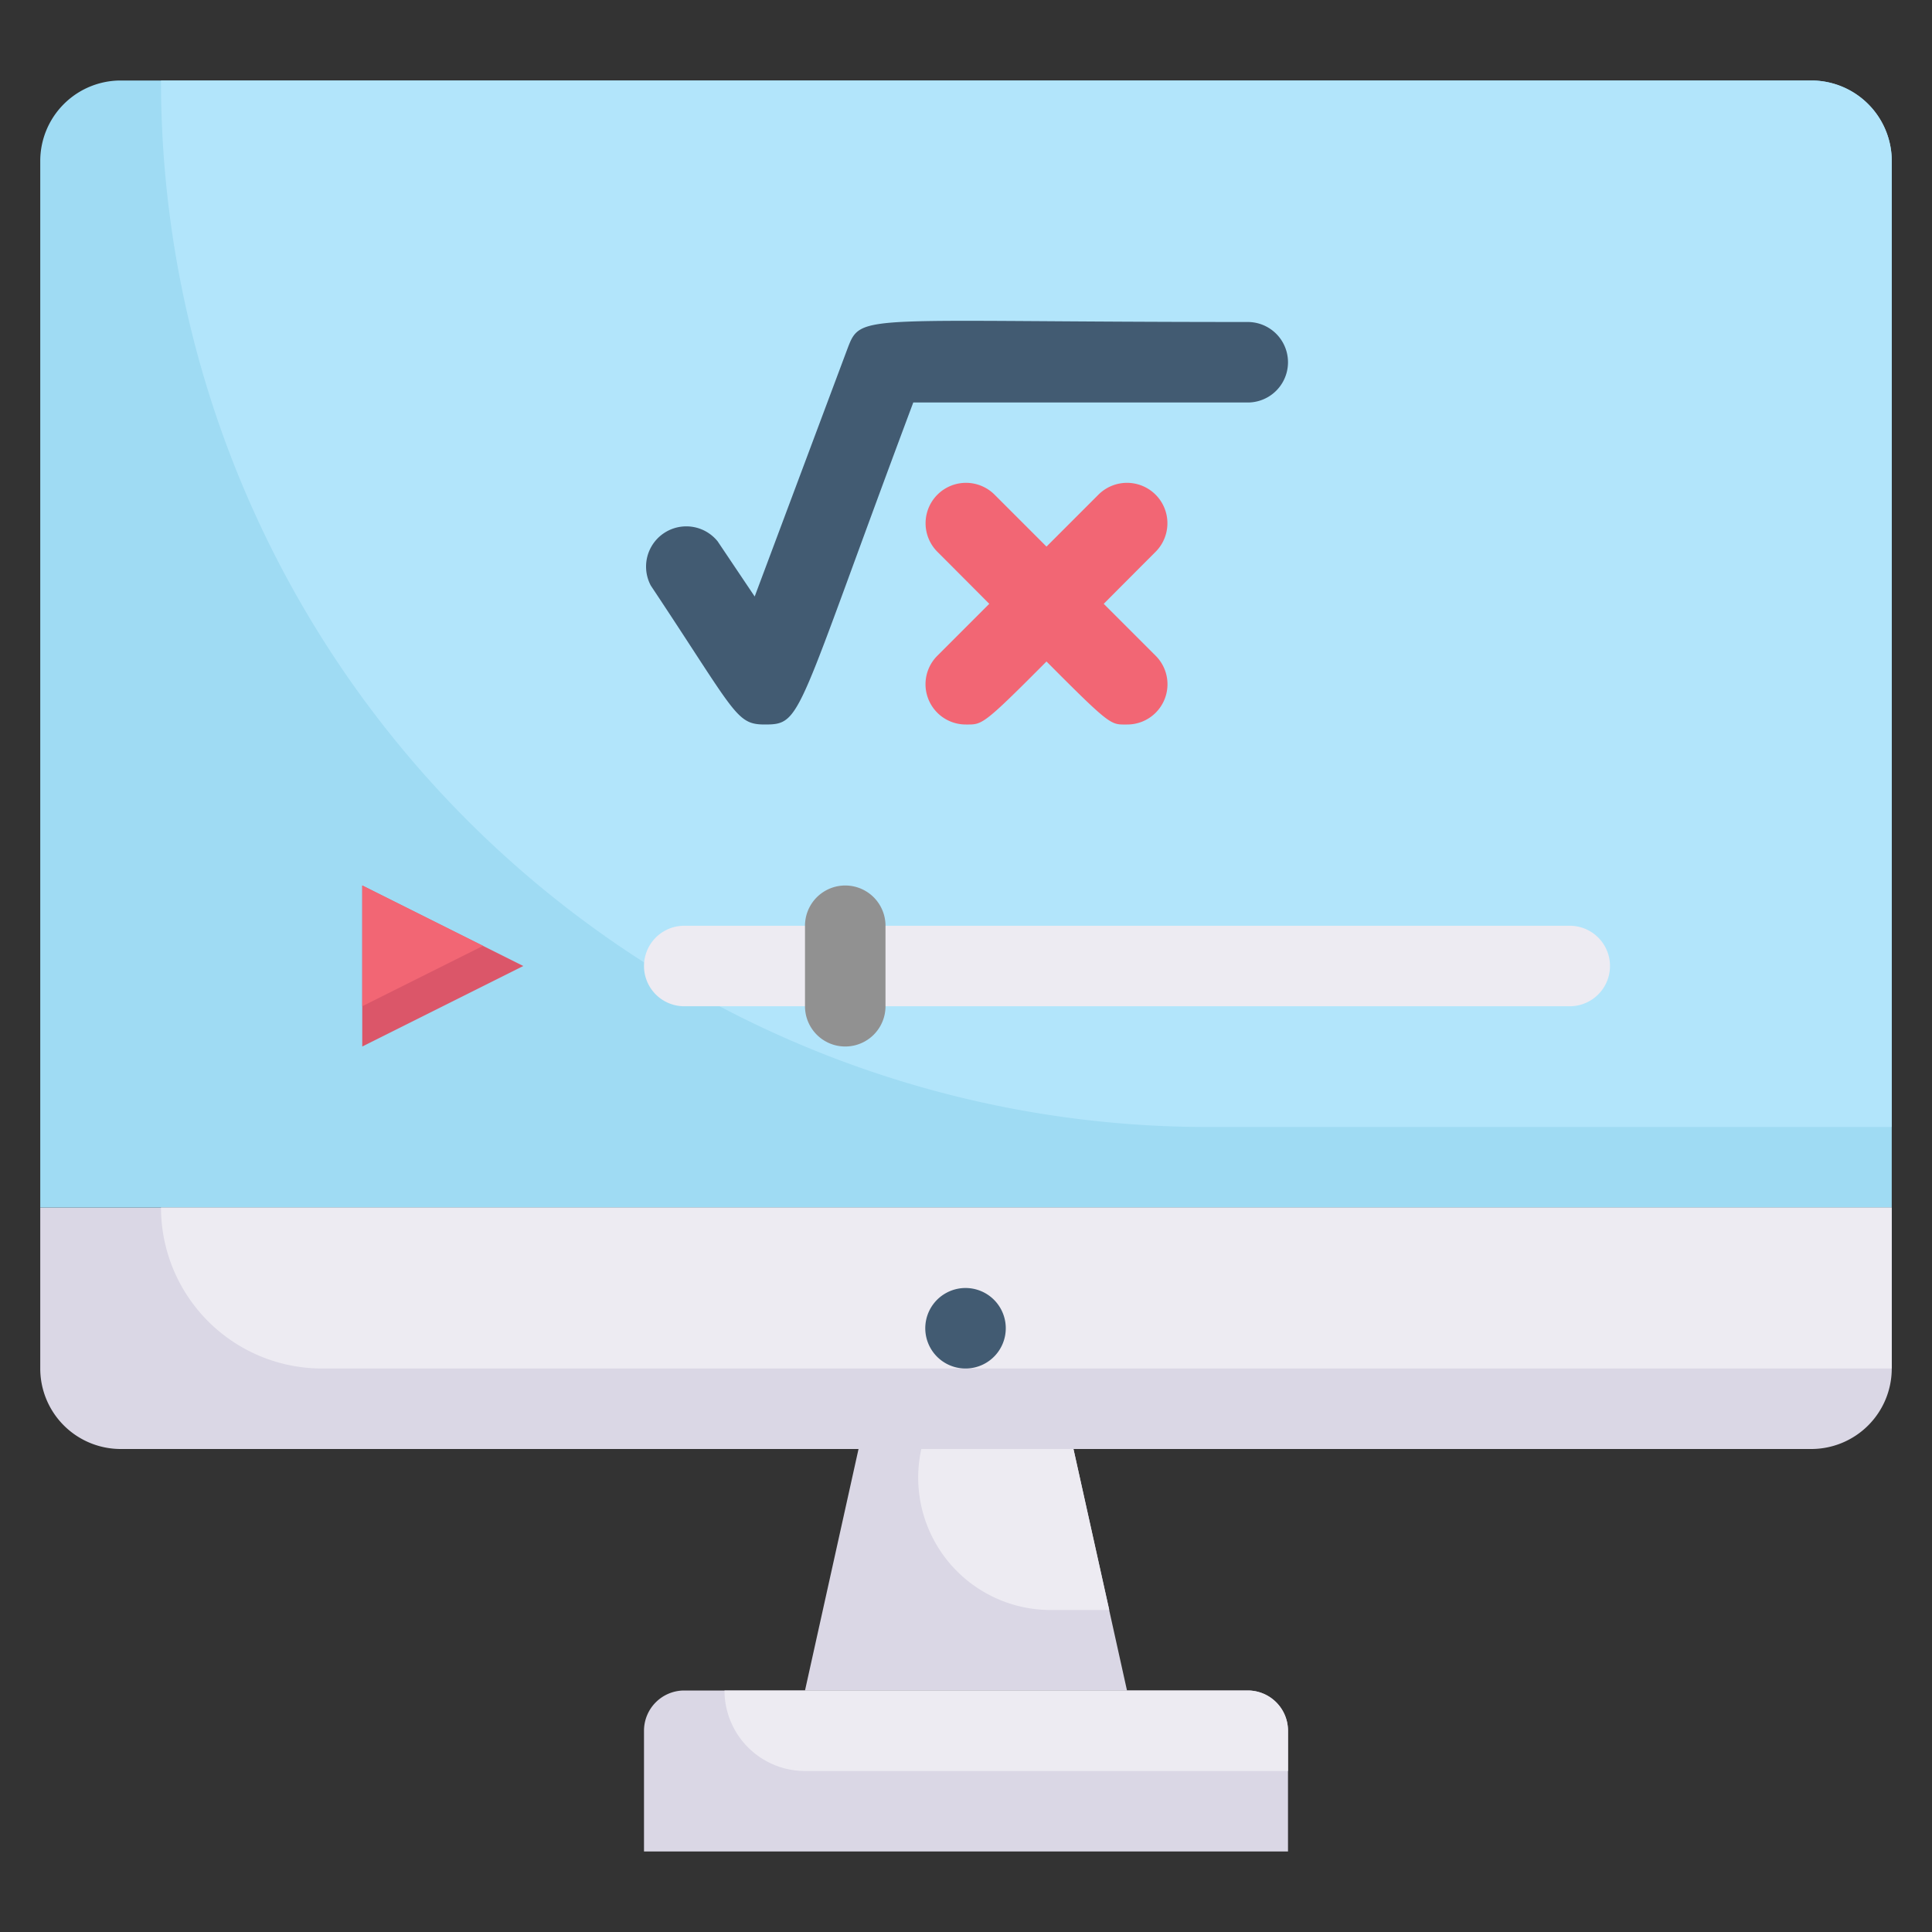 <svg xmlns="http://www.w3.org/2000/svg" viewBox="0 0 48 48"><rect x="0" y="0" width="48" height="48" fill="#333333" stroke="none"/><defs><style>.cls-1{fill:#dad7e5;}.cls-2{fill:#9fdbf3;}.cls-3{fill:#b2e5fb;}.cls-4{fill:#edebf2;}.cls-5{fill:#425b72;}.cls-6{fill:#919191;}.cls-7{fill:#db5669;}.cls-8{fill:#f26674;}</style></defs><title>32. Mathematics tutorial</title><g id="_32._Mathematics_tutorial" data-name="32. Mathematics tutorial"><path class="cls-1" d="M1,30H47a0,0,0,0,1,0,0v4a2,2,0,0,1-2,2H3a2,2,0,0,1-2-2V30a0,0,0,0,1,0,0Z"/><polygon class="cls-1" points="28 42 20 42 21.33 36 26.67 36 28 42"/><path class="cls-1" d="M17,42H31a1,1,0,0,1,1,1v3a0,0,0,0,1,0,0H16a0,0,0,0,1,0,0V43A1,1,0,0,1,17,42Z"/><path class="cls-2" d="M3,2H45a2,2,0,0,1,2,2V30a0,0,0,0,1,0,0H1a0,0,0,0,1,0,0V4A2,2,0,0,1,3,2Z"/><path class="cls-3" d="M47,4V28H30A26,26,0,0,1,4,2H45A2,2,0,0,1,47,4Z"/><path class="cls-4" d="M47,30v4H8a4,4,0,0,1-4-4Z"/><path class="cls-4" d="M27.56,40H26.1a3.29,3.29,0,0,1-3.21-4h3.78Z"/><path class="cls-4" d="M32,43v1H20a2,2,0,0,1-2-2H31A1,1,0,0,1,32,43Z"/><path class="cls-5" d="M24,34a1,1,0,1,1,.38-1.92A1,1,0,0,1,24,34Z"/><path class="cls-4" d="M39,25H17a1,1,0,0,1,0-2H39A1,1,0,0,1,39,25Z"/><path class="cls-6" d="M20,25V23a1,1,0,0,1,2,0v2A1,1,0,0,1,20,25Z"/><polygon class="cls-7" points="9 26 9 22 13 24 9 26"/><path class="cls-8" d="M28,18c-.56,0-.3.12-4.71-4.29a1,1,0,0,1,1.42-1.42l4,4A1,1,0,0,1,28,18Z"/><path class="cls-8" d="M24,18a1,1,0,0,1-.71-1.71l4-4a1,1,0,0,1,1.42,1.42C24.34,18.08,24.56,18,24,18Z"/><path class="cls-5" d="M19,18c-.72,0-.72-.28-2.83-3.45a1,1,0,0,1,1.66-1.1l.92,1.37,2.31-6.17C21.4,7.76,21.37,8,31,8a1,1,0,0,1,0,2H22.69C19.75,17.85,19.94,18,19,18Z"/><polygon class="cls-8" points="12 23.5 9 25 9 22 12 23.5"/></g></svg>
